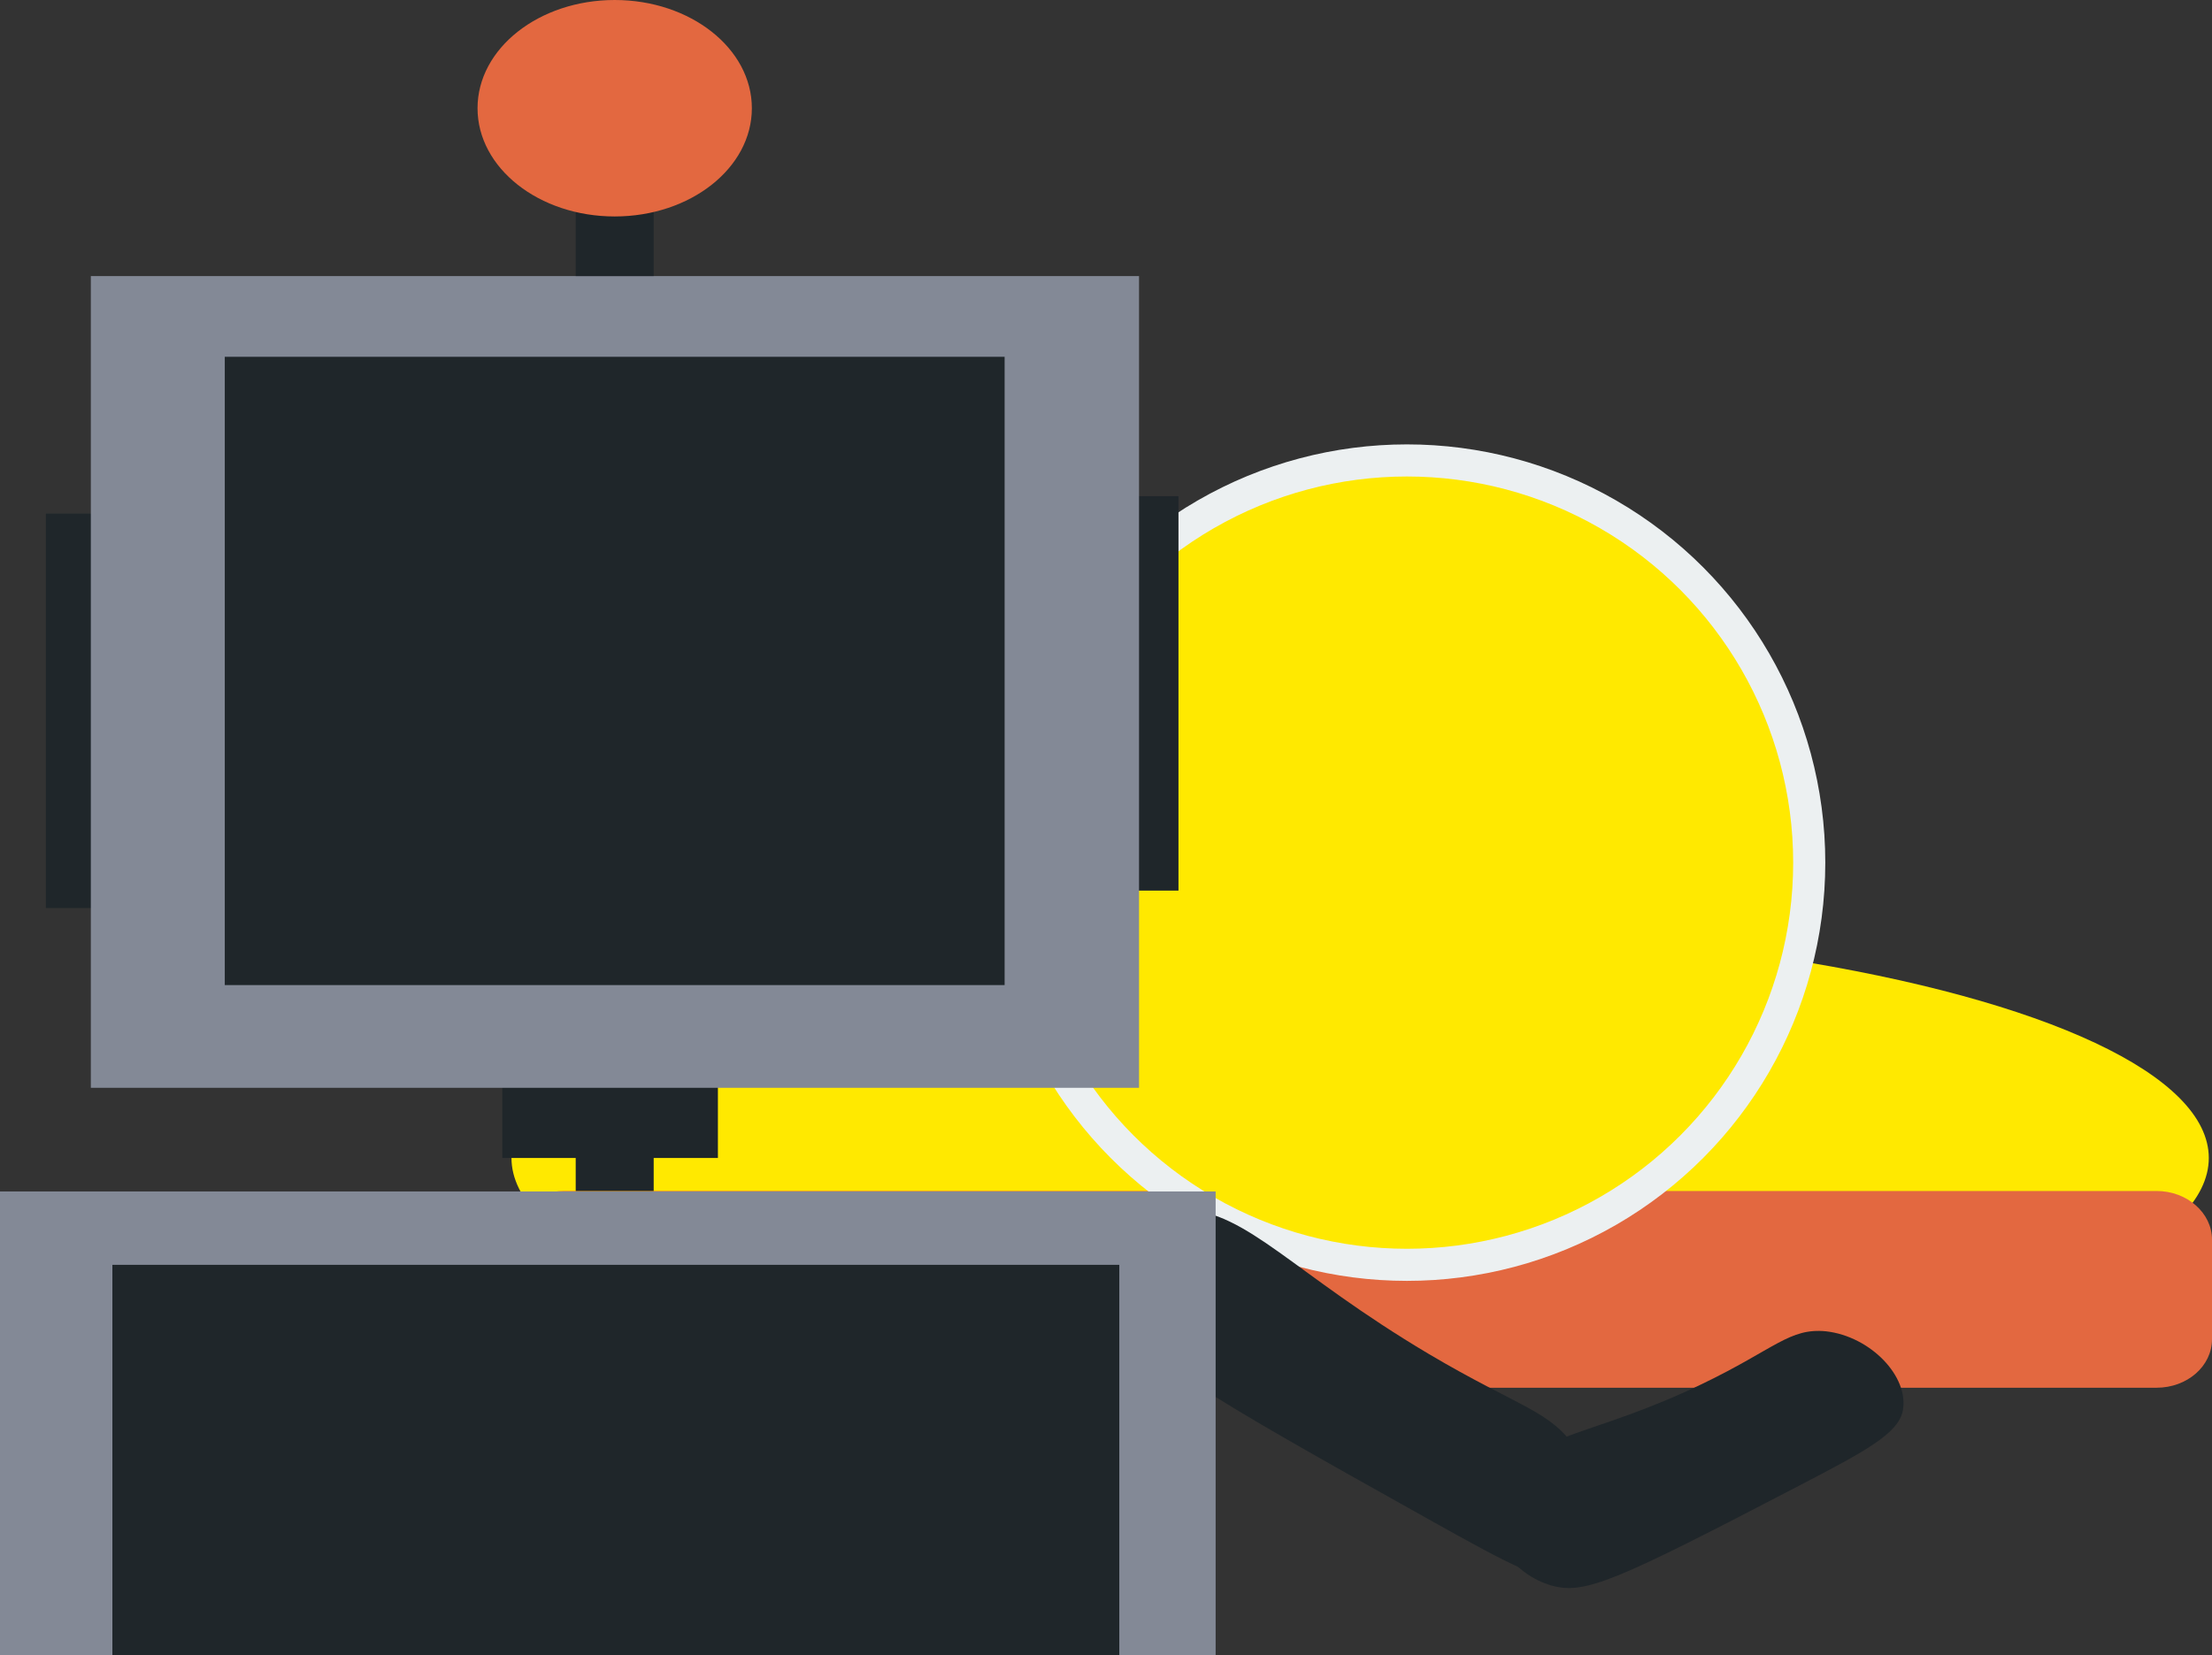 <?xml version="1.0" encoding="utf-8"?>
<!-- Generator: Adobe Illustrator 24.3.0, SVG Export Plug-In . SVG Version: 6.00 Build 0)  -->
<svg version="1.1" id="Laag_1" xmlns="http://www.w3.org/2000/svg" xmlns:xlink="http://www.w3.org/1999/xlink" x="0px" y="0px"
	 viewBox="0 0 482.2 360.9" style="enable-background:new 0 0 482.2 360.9;" xml:space="preserve">
<rect x="0" y="0" width="482.2" height="360.9" fill="#333333" stroke="none"/>
<style type="text/css">
	.st0{fill:#FFE900;}
	.st1{fill:#E36840;}
	.st2{fill:#FFE900;stroke:#ECF0F1;stroke-width:7;stroke-miterlimit:10;}
	.st3{fill:#1F262A;}
	.st4{fill:#838996;}
	.st5{fill:#FFB337;}
</style>
<ellipse class="st0" cx="296.5" cy="252.5" rx="185" ry="50.2"/>
<path class="st1" d="M110.9,270.3V292c0,5.8,5.4,10.6,12.1,10.6h347.1c6.7,0,12.1-4.7,12.1-10.6v-21.7c0-5.8-5.4-10.6-12.1-10.6H123
	C116.3,259.7,110.9,264.4,110.9,270.3L110.9,270.3z"/>
<circle class="st2" cx="306.7" cy="188.1" r="87.7"/>
<path class="st3" d="M311.4,295.2c-29.6-17.6-39.4-30.9-53.3-31.5c-6.3-0.3-10.3,2.1-12.4,4c-3.4,9.3-0.8,16.5,1.1,20.5
	c4.5,9,12.4,13.9,64.3,42.9c18.2,10.2,27.4,15.2,32.4,13.1c7.4-3.2,7.5-17.4,0.2-28.1C338,307.5,331.5,307.1,311.4,295.2z"/>
<rect y="259.8" class="st4" width="265" height="101.1"/>
<rect x="24.5" y="275.8" class="st3" width="219.5" height="85.1"/>
<rect x="125.5" y="237.2" class="st3" width="17" height="22.5"/>
<rect x="109.5" y="222" class="st3" width="47" height="30.5"/>
<rect x="10" y="112" class="st3" width="17.1" height="86"/>
<rect x="239.8" y="108.2" class="st3" width="17.1" height="86"/>
<rect x="19.8" y="60.2" class="st4" width="228.5" height="177"/>
<rect x="49" y="77.8" class="st3" width="170" height="137"/>
<rect x="125.5" y="7.2" class="st3" width="17" height="53"/>
<ellipse class="st1" cx="134" cy="23.6" rx="29.9" ry="23.6"/>
<path class="st5" d="M81,121.5"/>
<path class="st3" d="M371,301.8c-23.7,11.4-36.1,10.6-42.6,20.5c-3,4.6-3.3,8.9-3.1,11.7c4.1,8.2,9.5,10.7,12.8,11.7
	c7.4,2.1,13.9-0.8,54.4-21.9c14.2-7.4,21.3-11.2,22.3-16.2c1.4-7.5-7.1-16.2-16.7-17.3C390.1,289.5,387,294.1,371,301.8z"/>
</svg>
